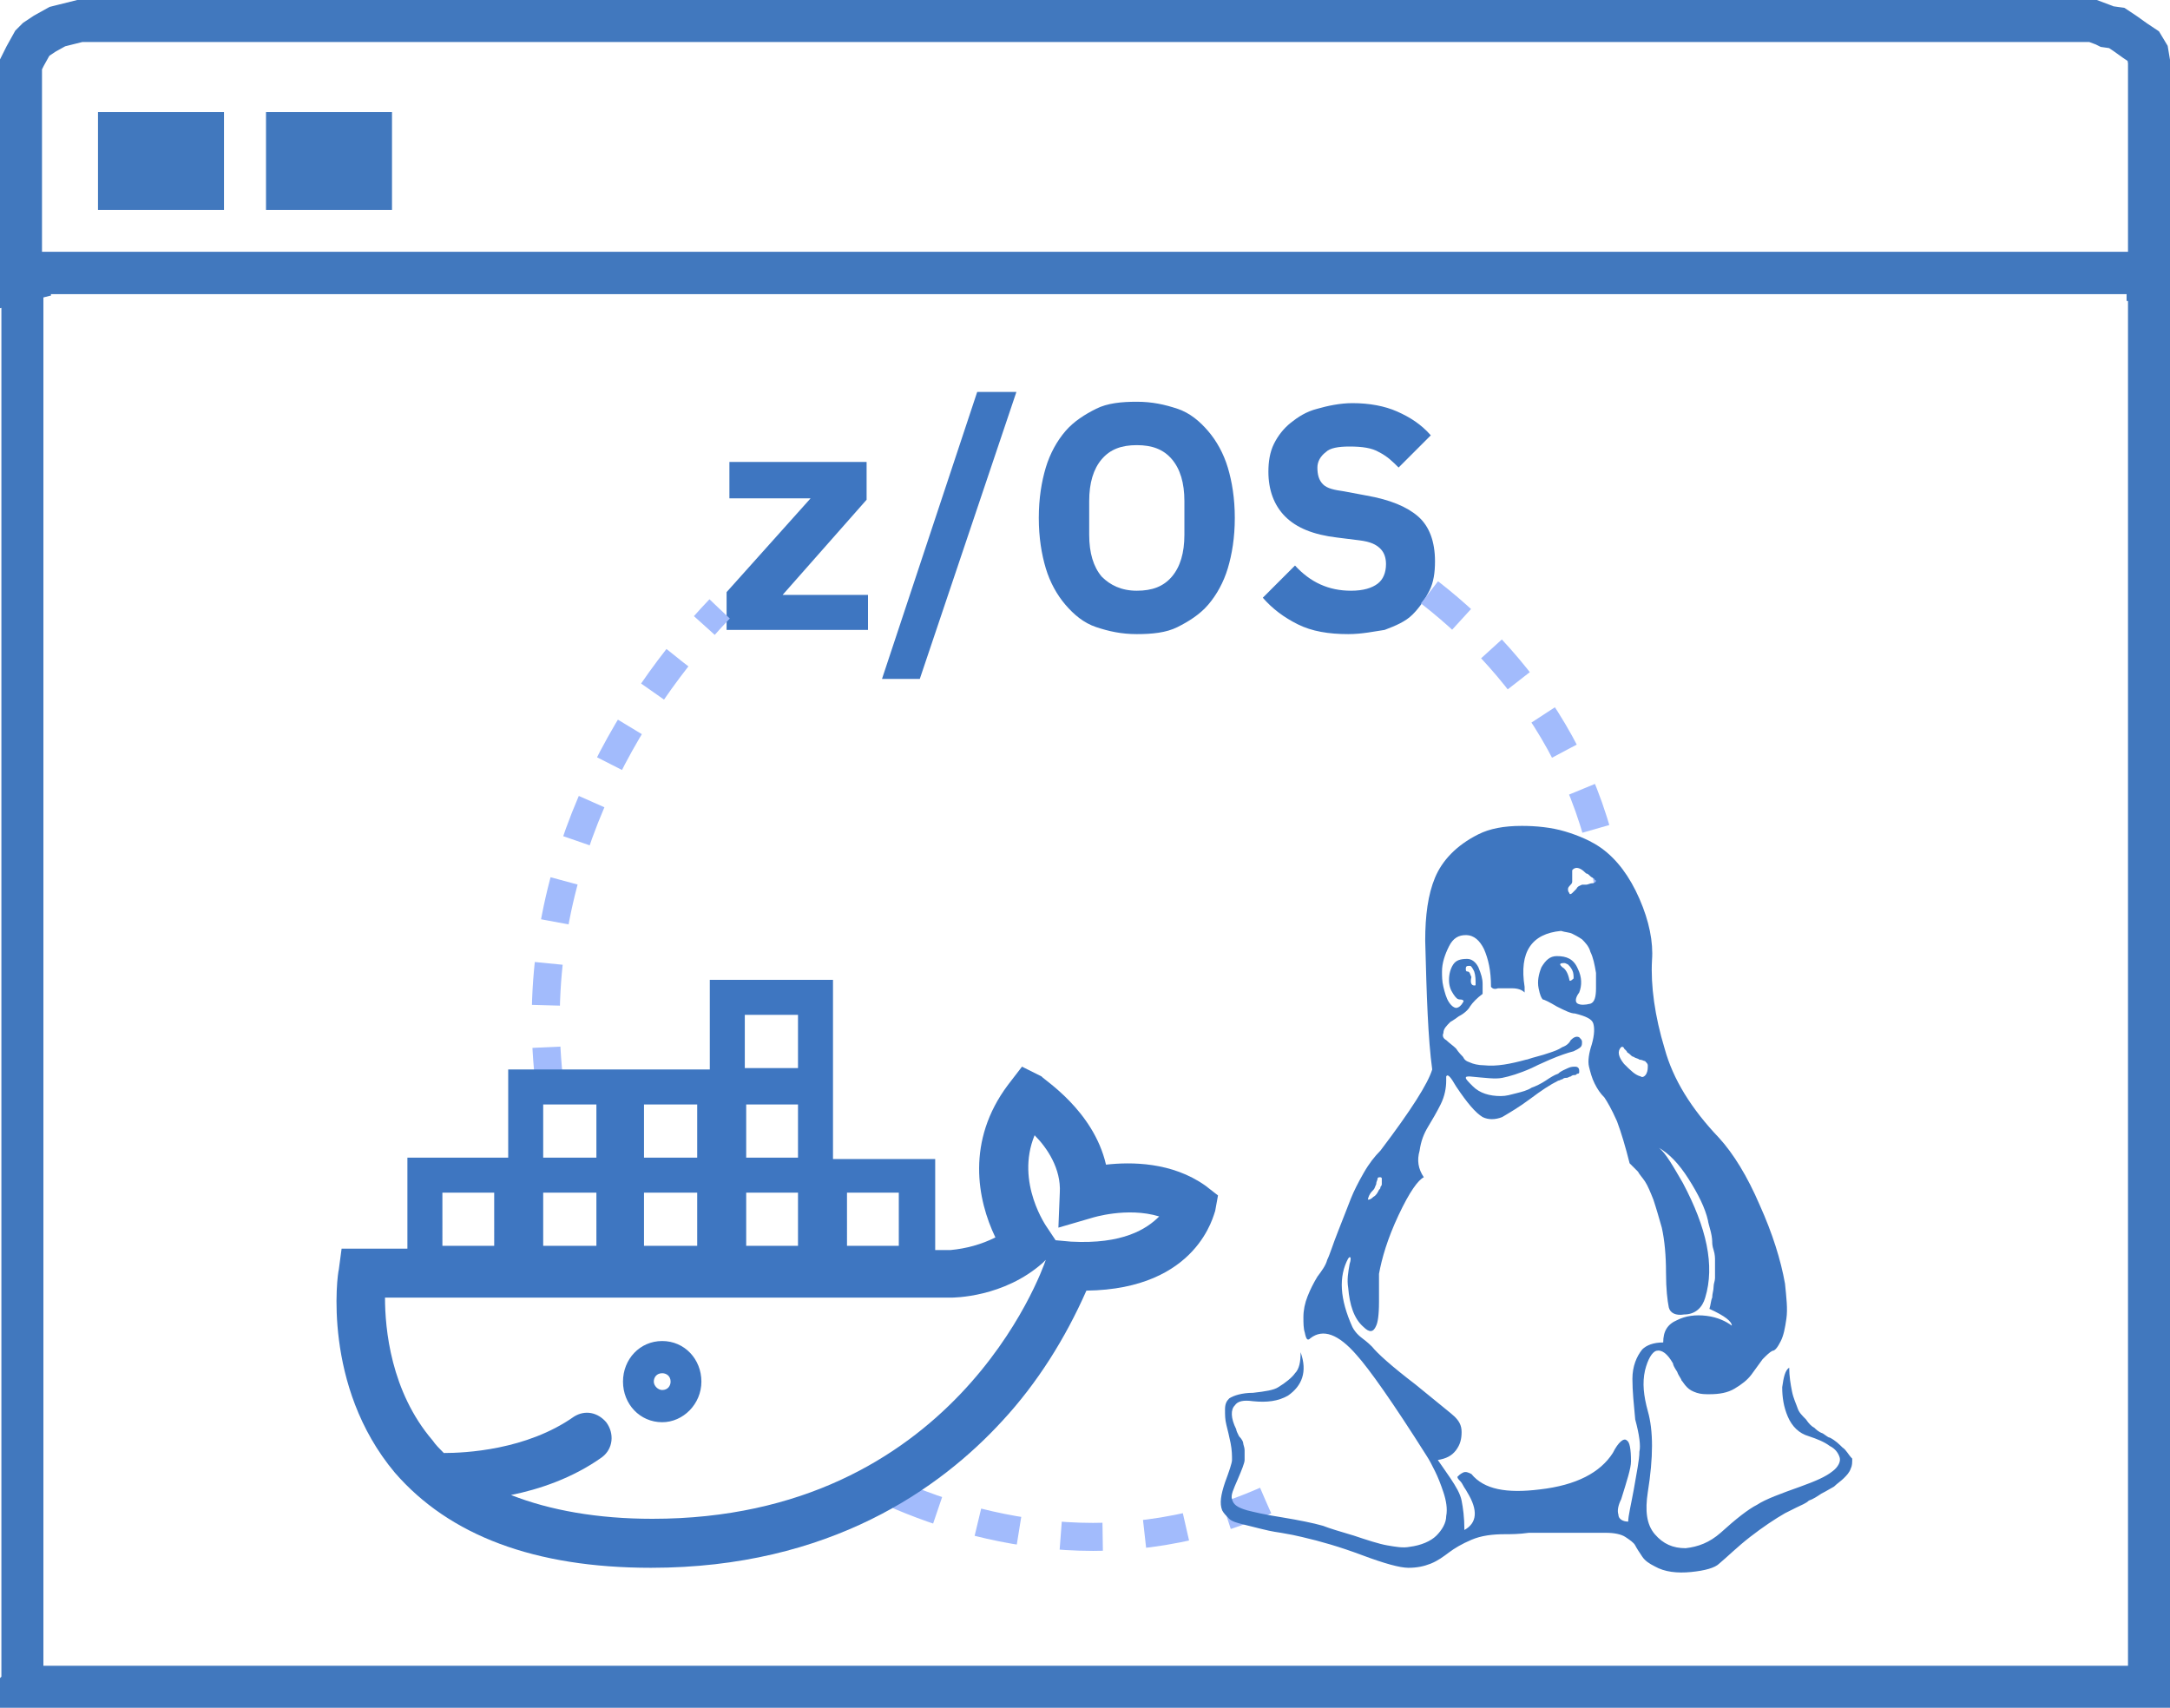 <?xml version="1.0" encoding="utf-8"?>
<!-- Generator: Adobe Illustrator 22.0.0, SVG Export Plug-In . SVG Version: 6.00 Build 0)  -->
<svg version="1.1" id="Layer_1" xmlns="http://www.w3.org/2000/svg" xmlns:xlink="http://www.w3.org/1999/xlink" x="0px" y="0px"
	 viewBox="0 0 155 122" style="enable-background:new 0 0 155 122;" xml:space="preserve">
<style type="text/css">
	.st0{fill:none;stroke:#4178BE;stroke-width:3;}
	.st1{fill:#4178BE;}
	.st2{enable-background:new    ;}
	.st3{fill:#3E76C1;}
	.st4{fill:none;stroke:#A2BBFC;stroke-width:2;stroke-dasharray:3;}
	.st5{fill:#3E76C0;}
</style>
<title>Group 5</title>
<desc>Created with Sketch.</desc>
<g id="Content-Solution-Landing-Page">
	<g id="Landing-Page-Final-Hover-State---1920W" transform="translate(-265, -521)">
		<g id="Group-5" transform="translate(265, 521)">
			<g id="Group-4">
				<g id="Group-13">
					<g id="Group-18">
						<path id="Path" class="st0" d="M153.4,19.9L153.4,19.9L153.4,19.9L153.4,19.9z M153.2,19.5l0.3-0.1v-15l-0.1-0.6l-0.3-0.5
							l-0.6-0.4l-0.7-0.5l-0.6-0.4l-0.7-0.1l-0.2-0.1l-0.8-0.3H5.7L4.5,1.8L4.1,1.9L3.2,2.4L2.6,2.8L2.3,3.1L1.8,4L1.5,4.6v14.4
							l0.2,0.2l0,0L2,19.5H153.2z M154.6,19.9l0,0.1h-1.2v-0.3l0.1-0.2L154.6,19.9z M1.5,19.2v0.3H0.8L1,19.1L1.5,19.2z M1.8,19.5
							L1.9,20l-0.4,0.1v-0.6H1.8z"/>
						<path id="Path_1_" class="st0" d="M153.5,120.5v-101H1.7l0,0l-0.1,0.3V120l0.2,0.3l0.1,0.2H153.5z M153.5,19.3v-0.5l0.1-0.1
							h0.7v0.7l-0.1,0.1h-0.5L153.5,19.3z M1.6,19.5H1.2L1,19.4V19l0.7,0.3L1.6,19.5z M1.5,19.7L1.5,19.7l-0.3-0.1h0.3V19.7z
							 M1.8,120.7l0.1,0.3L1,121.3V121l0.5-0.5h0.2L1.8,120.7z"/>
						<rect id="Rectangle" x="7" y="8" class="st1" width="9" height="7"/>
						<rect id="Rectangle_1_" x="19" y="8" class="st1" width="9" height="7"/>
					</g>
				</g>
			</g>
			<g class="st2">
				<path class="st3" d="M51.9,45v-2.7l6-6.7h-5.8v-2.6h9.8v2.7l-6,6.8H62V45H51.9z"/>
				<path class="st3" d="M63,48.5L69.8,28h2.8l-6.9,20.5H63z"/>
				<path class="st3" d="M81.2,45.3c-1.1,0-2-0.2-2.9-0.5s-1.6-0.9-2.2-1.6c-0.6-0.7-1.1-1.6-1.4-2.6s-0.5-2.2-0.5-3.6
					c0-1.4,0.2-2.6,0.5-3.6c0.3-1,0.8-1.9,1.4-2.6c0.6-0.7,1.4-1.2,2.2-1.6s1.8-0.5,2.9-0.5c1.1,0,2,0.2,2.9,0.5s1.6,0.9,2.2,1.6
					c0.6,0.7,1.1,1.6,1.4,2.6c0.3,1,0.5,2.2,0.5,3.6c0,1.4-0.2,2.6-0.5,3.6c-0.3,1-0.8,1.9-1.4,2.6c-0.6,0.7-1.4,1.2-2.2,1.6
					S82.3,45.3,81.2,45.3z M81.2,42.2c1.1,0,1.9-0.3,2.5-1c0.6-0.7,0.9-1.7,0.9-3v-2.4c0-1.3-0.3-2.3-0.9-3c-0.6-0.7-1.4-1-2.5-1
					c-1.1,0-1.9,0.3-2.5,1c-0.6,0.7-0.9,1.7-0.9,3v2.4c0,1.3,0.3,2.3,0.9,3C79.3,41.8,80.1,42.2,81.2,42.2z"/>
				<path class="st3" d="M96.3,45.3c-1.4,0-2.6-0.2-3.6-0.7c-1-0.5-1.8-1.1-2.5-1.9l2.3-2.3c1.1,1.2,2.4,1.8,4,1.8
					c0.9,0,1.5-0.2,1.9-0.5c0.4-0.3,0.6-0.8,0.6-1.4c0-0.4-0.1-0.8-0.4-1.1s-0.7-0.5-1.5-0.6l-1.6-0.2c-1.7-0.2-2.9-0.7-3.7-1.5
					c-0.8-0.8-1.2-1.9-1.2-3.2c0-0.7,0.1-1.4,0.4-2s0.7-1.1,1.2-1.5c0.5-0.4,1.1-0.8,1.9-1c0.7-0.2,1.6-0.4,2.5-0.4
					c1.2,0,2.3,0.2,3.2,0.6s1.7,0.9,2.4,1.7l-2.3,2.3c-0.4-0.4-0.8-0.8-1.4-1.1c-0.5-0.3-1.2-0.4-2.1-0.4c-0.8,0-1.4,0.1-1.7,0.4
					c-0.4,0.3-0.6,0.7-0.6,1.1c0,0.5,0.1,0.9,0.4,1.2s0.8,0.4,1.5,0.5l1.6,0.3c1.7,0.3,2.9,0.8,3.7,1.5s1.2,1.8,1.2,3.2
					c0,0.8-0.1,1.5-0.4,2.1s-0.7,1.2-1.2,1.7c-0.5,0.5-1.2,0.8-2,1.1C98.2,45.1,97.3,45.3,96.3,45.3z"/>
			</g>
			<g id="Group-7" transform="translate(39, 40)">
				<path id="Stroke-1" class="st4" d="M0.3,37.8c-2-15.5,5.8-27.7,12.1-34.3"/>
				<path id="Stroke-3" class="st4" d="M76.1,25.1C75,12.8,67,4.8,61,0.8"/>
				<path id="Stroke-5" class="st4" d="M51.4,67.2c-11.3,5-22.2,1.8-28.6-1.5"/>
			</g>
			<path id="Shape" class="st3" d="M86.1,84.7c-2.4-1.7-5.3-1.7-7.1-1.5c-0.9-3.9-4.5-6.1-4.6-6.3L73,76.2l-1,1.3
				c-3,4-2.2,8.2-0.9,10.9c-1,0.5-2.1,0.8-3.2,0.9h-1.1v-6.5h-7.3V70h-8.8v6.4H36.3v6.3h-7.2v6.5h-4.7l-0.2,1.5
				C24.1,91,23,99,28.2,105.2c3.9,4.5,10,6.8,18.3,6.8c12.8,0,20.7-5.7,25.1-10.5c2.5-2.7,4.5-5.9,6-9.3c8-0.1,9.1-5.5,9.2-5.7
				l0.2-1.1L86.1,84.7L86.1,84.7z M53.3,82.7v-3.8H57v3.8H53.3z M38.8,89v-3.8h3.8V89H38.8z M46,89v-3.8h3.8V89H46L46,89z M53.3,89
				v-3.8H57V89H53.3z M60.5,85.2h3.7V89h-3.7V85.2z M53.3,72.5H57v3.8h-3.8V72.5z M46,78.9h3.8v3.8H46L46,78.9L46,78.9z M38.8,78.9
				h3.8v3.8h-3.8V78.9L38.8,78.9z M31.6,85.2h3.7V89h-3.7C31.6,89,31.6,85.2,31.6,85.2z M46.6,108.5c-3.9,0-7.3-0.6-10.1-1.7
				c2-0.4,4.4-1.2,6.5-2.7c0.8-0.6,0.9-1.7,0.3-2.5c-0.6-0.7-1.5-0.9-2.3-0.4c-3.4,2.4-7.8,2.6-9.3,2.6c-0.3-0.3-0.6-0.6-0.8-0.9
				c-3-3.5-3.4-8-3.4-10.2h40.4c0.2,0,3.8,0,6.6-2.5l0.2-0.2C74.4,90.9,68.1,108.5,46.6,108.5L46.6,108.5z M76.5,88.7l-1.1-0.1
				l-0.6-0.9c0,0-2.3-3.2-0.9-6.6c0.9,0.9,1.9,2.4,1.8,4.1l-0.1,2.5L78,87c0,0,2.5-0.8,4.8-0.1C81.9,87.8,80.2,88.9,76.5,88.7z
				 M47.3,95.8c1.6,0,2.8,1.3,2.8,2.9c0,1.6-1.3,2.9-2.8,2.9c-1.6,0-2.8-1.3-2.8-2.9C44.5,97.1,45.7,95.8,47.3,95.8L47.3,95.8z
				 M47.3,99.3c0.4,0,0.6-0.3,0.6-0.6c0-0.4-0.3-0.6-0.6-0.6l0,0c-0.4,0-0.6,0.3-0.6,0.6C46.7,99,47,99.3,47.3,99.3z"/>
			<path id="Shape_1_" class="st5" d="M131.6,103.4c-0.2-0.2-0.5-0.5-0.9-0.7c-0.1,0-0.2-0.1-0.5-0.3c-0.3-0.1-0.5-0.3-0.6-0.4
				c-0.2-0.1-0.4-0.3-0.6-0.6c-0.3-0.3-0.5-0.5-0.6-0.8c-0.1-0.3-0.3-0.7-0.4-1.2c-0.1-0.5-0.2-1.1-0.2-1.7
				c-0.3,0.2-0.4,0.7-0.5,1.4c0,0.7,0.1,1.4,0.4,2.1c0.3,0.7,0.8,1.2,1.5,1.4c0.6,0.2,1.1,0.4,1.5,0.7c0.4,0.2,0.6,0.5,0.7,0.8
				c0.1,0.3-0.1,0.7-0.5,1c-0.5,0.4-1.2,0.7-2.3,1.1c-1.4,0.5-2.5,0.9-3.1,1.3c-0.6,0.3-1.5,1-2.6,2c-0.8,0.7-1.6,1-2.5,1.1
				c-0.9,0-1.6-0.3-2.2-1c-0.6-0.7-0.7-1.7-0.5-3c0.4-2.5,0.4-4.4,0-5.8c-0.3-1.1-0.4-2-0.2-2.9c0.2-0.8,0.5-1.3,0.8-1.4
				c0.4-0.1,0.8,0.2,1.2,0.9c0,0.1,0.1,0.3,0.3,0.6c0.1,0.3,0.3,0.5,0.3,0.6c0.1,0.1,0.2,0.3,0.4,0.5c0.2,0.2,0.4,0.3,0.7,0.4
				c0.3,0.1,0.6,0.1,0.9,0.1c0.7,0,1.3-0.1,1.8-0.4c0.5-0.3,0.9-0.6,1.2-1c0.3-0.4,0.5-0.7,0.8-1.1c0.3-0.3,0.5-0.5,0.7-0.6
				c0.2,0,0.4-0.3,0.6-0.7c0.2-0.4,0.3-0.9,0.4-1.6c0.1-0.7,0-1.5-0.1-2.5c-0.3-1.7-0.9-3.6-1.8-5.6c-0.9-2.1-1.9-3.7-2.9-4.8
				c-2-2.1-3.3-4.2-3.9-6.4c-0.7-2.3-1-4.5-0.9-6.3c0.1-1.3-0.2-2.8-0.9-4.4c-0.7-1.6-1.6-2.8-2.7-3.6c-0.7-0.5-1.6-0.9-2.6-1.2
				c-1-0.3-2.1-0.4-3.1-0.4c-1.3,0-2.3,0.2-3.1,0.6c-1.6,0.8-2.6,1.9-3.1,3.1c-0.5,1.2-0.7,2.7-0.7,4.5c0.1,3.9,0.2,7,0.5,9.2
				c-0.3,1-1.5,2.9-3.7,5.8c-0.4,0.4-0.8,0.9-1.2,1.6c-0.4,0.7-0.7,1.3-0.9,1.8c-0.2,0.5-0.5,1.3-0.9,2.3c-0.4,1-0.6,1.7-0.8,2.1
				c-0.1,0.4-0.4,0.8-0.7,1.2c-0.3,0.5-0.5,0.9-0.7,1.4c-0.2,0.5-0.3,1-0.3,1.5c0,0.4,0,0.8,0.1,1.1c0.1,0.5,0.2,0.6,0.4,0.4
				c0.9-0.7,2-0.3,3.3,1.2c0.9,1,2.6,3.4,5,7.2c0.2,0.3,0.4,0.7,0.6,1.1c0.2,0.4,0.4,0.9,0.6,1.5c0.2,0.6,0.3,1.2,0.2,1.7
				c0,0.5-0.3,1-0.7,1.4c-0.4,0.4-1.1,0.7-1.9,0.8c-0.5,0.1-1,0-1.6-0.1c-0.6-0.1-1.5-0.4-2.4-0.7c-1-0.3-1.7-0.5-2.2-0.7
				c-0.7-0.2-1.7-0.4-2.9-0.6c-1.3-0.2-2.1-0.4-2.5-0.5c-0.7-0.2-1-0.4-1.1-0.8c-0.1-0.3,0.1-0.7,0.4-1.4c0.3-0.7,0.5-1.2,0.5-1.4
				c0-0.2,0-0.4,0-0.7c0-0.2-0.1-0.4-0.1-0.5c0-0.1-0.1-0.3-0.3-0.5c-0.1-0.2-0.2-0.4-0.2-0.5c-0.4-0.8-0.4-1.4-0.1-1.7
				c0.2-0.3,0.6-0.4,1.3-0.3c1,0.1,1.8,0,2.5-0.4c1-0.7,1.4-1.7,0.9-3.1c0,0.7-0.1,1.2-0.4,1.5c-0.2,0.3-0.7,0.7-1.2,1
				c-0.3,0.2-0.9,0.3-1.8,0.4c-0.8,0-1.4,0.2-1.7,0.4c-0.2,0.2-0.3,0.4-0.3,0.8c0,0.4,0,0.7,0.1,1.1c0.1,0.4,0.2,0.8,0.3,1.3
				c0.1,0.5,0.1,0.9,0.1,1.2c0,0.2-0.2,0.8-0.5,1.6c-0.3,0.9-0.4,1.5-0.2,2c0.1,0.2,0.3,0.4,0.5,0.6c0.2,0.2,0.6,0.3,1,0.4
				c0.4,0.1,0.8,0.2,1.2,0.3c0.4,0.1,0.8,0.2,1.5,0.3c0.6,0.1,1.1,0.2,1.5,0.3c1.3,0.3,2.7,0.7,4.3,1.3c1.6,0.6,2.7,0.9,3.3,0.9
				c0.6,0,1.1-0.1,1.6-0.3c0.5-0.2,0.9-0.5,1.3-0.8c0.4-0.3,0.9-0.6,1.6-0.9c0.7-0.3,1.5-0.4,2.4-0.4c0.4,0,1,0,1.7-0.1
				c0.7,0,1.3,0,1.7,0c1.7,0,3,0,3.8,0c0.6,0,1.1,0.1,1.4,0.3c0.3,0.2,0.6,0.4,0.7,0.6c0.1,0.2,0.3,0.5,0.5,0.8
				c0.2,0.3,0.5,0.5,0.9,0.7c0.7,0.4,1.6,0.5,2.6,0.4c1-0.1,1.7-0.3,2-0.6c0.6-0.5,1.3-1.2,2.2-1.9c0.9-0.7,1.8-1.3,2.5-1.7
				c0.2-0.1,0.4-0.2,0.8-0.4c0.4-0.2,0.7-0.3,0.9-0.5c0.3-0.1,0.6-0.3,0.9-0.5c0.4-0.2,0.7-0.4,0.9-0.5c0.2-0.2,0.5-0.4,0.7-0.6
				c0.2-0.2,0.4-0.4,0.5-0.7c0.1-0.2,0.1-0.4,0.1-0.7C132,103.9,131.9,103.6,131.6,103.4z M115.8,74.8c0.1,0,0.1-0.1,0.1,0
				c0,0,0.1,0,0.1,0.1c0.1,0.1,0.1,0.1,0.2,0.2c0,0.1,0.1,0.1,0.2,0.2c0.1,0.1,0.2,0.2,0.3,0.2c0.1,0.1,0.3,0.1,0.4,0.2
				c0.2,0,0.3,0.1,0.4,0.1c0.1,0.1,0.2,0.2,0.2,0.3c0,0.2,0,0.4-0.1,0.6c-0.1,0.2-0.3,0.3-0.4,0.2c-0.4-0.1-0.7-0.4-1.2-0.9
				C115.6,75.5,115.5,75.1,115.8,74.8z M112.1,63.3c0.1-0.1,0.2-0.2,0.2-0.3c0-0.1,0-0.2,0-0.4c0-0.1,0-0.3,0-0.4
				c0-0.1,0.2-0.2,0.3-0.2c0.2,0,0.4,0.1,0.7,0.4c0.1,0,0.2,0.1,0.3,0.2c0.1,0.1,0.2,0.1,0.3,0.2c0,0.1,0.1,0.1,0.1,0.1
				c0,0.1-0.1,0.2-0.3,0.2c-0.1,0-0.3,0.1-0.4,0.1c-0.2,0-0.2,0-0.3,0c-0.2,0.1-0.3,0.1-0.4,0.3c-0.1,0.1-0.2,0.2-0.3,0.3
				c-0.1,0.1-0.2,0.1-0.2,0c-0.1-0.1-0.1-0.2-0.1-0.3C112,63.5,112,63.4,112.1,63.3z M97.8,85.4c0.1-0.2,0.2-0.3,0.3-0.4
				c0.1-0.1,0.1-0.2,0.2-0.4c0-0.2,0.1-0.3,0.1-0.4c0-0.1,0.1-0.1,0.2-0.1c0,0,0.1,0,0.1,0.1c0,0,0,0.1,0,0.1v0.1c0,0,0,0.1,0,0.1
				c0,0,0,0.1,0,0.1c0,0,0,0.1-0.1,0.2c0,0.1,0,0.1-0.1,0.2c-0.1,0.2-0.2,0.4-0.4,0.5c-0.2,0.2-0.3,0.2-0.4,0.2
				C97.7,85.8,97.7,85.6,97.8,85.4z M117.1,103.7c0,0.6-0.2,1.5-0.4,2.7c-0.2,1.1-0.4,1.9-0.4,2.3c-0.4,0-0.7-0.2-0.7-0.5
				c-0.1-0.3,0-0.7,0.2-1.1c0.4-1.3,0.7-2.2,0.7-2.7c0-0.9-0.1-1.4-0.3-1.5c-0.2-0.2-0.6,0.1-1,0.9c-0.9,1.4-2.6,2.3-5.2,2.6
				c-2.4,0.3-4,0-4.9-1.1c-0.2-0.1-0.4-0.2-0.6-0.1c-0.2,0.1-0.3,0.2-0.4,0.3c0,0,0,0.1,0.1,0.2c0.1,0.1,0.2,0.2,0.3,0.4
				c0.1,0.2,0.2,0.3,0.3,0.5c0.8,1.3,0.7,2.2-0.2,2.7c0-0.9-0.1-1.6-0.2-2.1c-0.1-0.5-0.4-1-0.8-1.6c-0.4-0.6-0.7-1-0.9-1.3
				c0.6-0.1,1-0.3,1.3-0.7c0.3-0.4,0.4-0.8,0.4-1.3c0-0.5-0.2-0.8-0.5-1.1c-0.2-0.2-1.1-0.9-2.8-2.3c-1.7-1.3-2.7-2.2-3.1-2.7
				c-0.1-0.1-0.3-0.3-0.7-0.6c-0.4-0.3-0.6-0.6-0.7-0.8c-0.9-2-1-3.6-0.3-4.9l0.1-0.1c0.1,0,0.1,0.2,0,0.5c-0.1,0.6-0.2,1.1-0.1,1.7
				c0.1,1.2,0.4,2.2,1.1,2.8c0.4,0.4,0.7,0.4,0.9-0.1c0.1-0.2,0.2-0.7,0.2-1.7c0-1,0-1.7,0-2c0.2-1.1,0.6-2.5,1.4-4.2
				c0.8-1.7,1.4-2.5,1.8-2.7c-0.4-0.6-0.5-1.2-0.3-1.9c0.1-0.7,0.3-1.2,0.6-1.7c0.3-0.5,0.6-1,0.9-1.6c0.3-0.6,0.4-1.2,0.4-1.7
				c0-0.1,0-0.2,0-0.3c0.1-0.2,0.3,0,0.7,0.7c0.8,1.2,1.4,1.9,1.9,2.2c0.4,0.2,0.9,0.2,1.4,0c0.5-0.3,1.2-0.7,2-1.3
				c0.8-0.6,1.4-1,2-1.3c0.1,0,0.2-0.1,0.3-0.1c0.1-0.1,0.2-0.1,0.3-0.1c0.1,0,0.2-0.1,0.3-0.1c0.1-0.1,0.2-0.1,0.3-0.1
				c0.1,0,0.1-0.1,0.2-0.1c0.1,0,0.1-0.1,0.1-0.1c0,0,0-0.1,0-0.1c0-0.2-0.1-0.3-0.3-0.3c-0.1,0-0.3,0-0.5,0.1
				c-0.2,0.1-0.5,0.2-0.7,0.4c-0.3,0.1-0.6,0.3-0.9,0.5c-0.3,0.2-0.7,0.4-1,0.5c-0.3,0.2-0.7,0.3-1.1,0.4c-0.4,0.1-0.7,0.2-1.1,0.2
				c-0.8,0-1.5-0.2-2-0.7c-0.3-0.3-0.5-0.5-0.5-0.6c0-0.1,0.1-0.1,0.3-0.1c1.1,0.1,1.8,0.2,2.3,0.1c0.5-0.1,1.2-0.3,2.1-0.7
				c0.2-0.1,0.6-0.3,1.3-0.6c0.7-0.3,1.3-0.5,1.7-0.6c0.2-0.1,0.4-0.2,0.5-0.3c0.1-0.1,0.1-0.2,0.1-0.4c0-0.1-0.1-0.2-0.2-0.3
				c-0.2-0.1-0.4,0-0.6,0.2c-0.1,0.2-0.3,0.4-0.6,0.5c-0.3,0.2-0.6,0.3-0.9,0.4c-0.3,0.1-0.6,0.2-1,0.3c-0.4,0.1-0.6,0.2-0.7,0.2
				c-1.1,0.3-2.1,0.5-3,0.4c-0.4,0-0.8-0.1-1-0.2c-0.3-0.1-0.4-0.2-0.5-0.4c-0.1-0.1-0.3-0.3-0.5-0.6c-0.2-0.2-0.5-0.4-0.7-0.6
				c-0.2-0.1-0.3-0.3-0.2-0.5c0-0.3,0.2-0.5,0.5-0.8c0,0,0.2-0.1,0.6-0.4c0.4-0.2,0.7-0.5,0.8-0.7c0.2-0.3,0.5-0.6,0.9-0.9
				c0-0.1,0-0.3,0-0.7c0-0.4-0.1-0.7-0.3-1.2c-0.2-0.4-0.5-0.6-0.8-0.6c-0.5,0-0.8,0.1-1,0.4c-0.2,0.3-0.3,0.7-0.3,1.1
				c0,0.4,0.1,0.7,0.3,1c0.2,0.3,0.3,0.4,0.5,0.4c0.2,0,0.3,0.1,0.2,0.2c-0.1,0.2-0.3,0.4-0.5,0.4c-0.1,0-0.3-0.1-0.5-0.4
				c-0.2-0.3-0.3-0.7-0.4-1.1c-0.1-0.4-0.1-0.8-0.1-1.1c0-0.6,0.2-1.2,0.5-1.8c0.3-0.6,0.7-0.8,1.2-0.8c0.6,0,1,0.4,1.3,1
				c0.3,0.7,0.5,1.5,0.5,2.7c0.1,0.1,0.2,0.2,0.5,0.1c0.2,0,0.6,0,1,0c0.4,0,0.7,0.1,0.9,0.3c0,0,0-0.1,0-0.4
				c-0.4-2.5,0.5-3.8,2.6-4c0.3,0.1,0.6,0.1,0.8,0.2c0.2,0.1,0.4,0.2,0.7,0.4c0.2,0.2,0.5,0.5,0.6,0.9c0.2,0.4,0.3,0.9,0.4,1.5v1.1
				c0,0.6-0.1,1-0.4,1.1c-0.4,0.1-0.7,0.1-0.9,0c-0.2-0.1-0.2-0.4,0.1-0.8c0.2-0.5,0.2-1.1-0.1-1.7c-0.3-0.7-0.8-0.9-1.5-0.9
				c-0.5,0-0.8,0.3-1.1,0.8c-0.2,0.5-0.3,1-0.2,1.5c0.1,0.5,0.2,0.7,0.3,0.8c0.1,0,0.5,0.2,1,0.5c0.6,0.3,1,0.5,1.3,0.5
				c0.8,0.2,1.2,0.4,1.3,0.7c0.1,0.3,0.1,0.8-0.1,1.5c-0.2,0.6-0.3,1.2-0.2,1.6c0.1,0.4,0.2,0.8,0.4,1.2c0.2,0.4,0.4,0.7,0.7,1
				c0.2,0.3,0.5,0.8,0.9,1.7c0.3,0.8,0.6,1.8,0.9,3c0,0,0.1,0.1,0.2,0.2c0.1,0.1,0.3,0.3,0.4,0.4c0.1,0.2,0.3,0.4,0.5,0.7
				c0.2,0.3,0.4,0.8,0.6,1.3c0.2,0.6,0.4,1.3,0.6,2c0.2,0.9,0.3,2,0.3,3.2c0,1.2,0.1,2,0.2,2.5c0.1,0.4,0.5,0.6,1.1,0.5
				c0.8,0,1.3-0.5,1.5-1.2c0.7-2.3,0.1-5-1.6-8.2c-0.7-1.2-1.2-2.1-1.7-2.5c0.7,0.4,1.4,1.1,2.1,2.2c0.7,1.1,1.2,2.1,1.4,3
				c0,0.1,0.1,0.4,0.2,0.8c0.1,0.4,0.1,0.7,0.1,0.7c0,0.1,0,0.3,0.1,0.6c0.1,0.3,0.1,0.6,0.1,0.7c0,0.1,0,0.3,0,0.6
				c0,0.3,0,0.5,0,0.7c0,0.2-0.1,0.4-0.1,0.6c0,0.3-0.1,0.5-0.1,0.8c-0.1,0.2-0.1,0.5-0.2,0.8c1.1,0.5,1.6,0.9,1.6,1.2
				c-0.4-0.3-1-0.6-1.8-0.7c-0.8-0.1-1.5,0-2.1,0.3c-0.7,0.3-1,0.8-1,1.6c-0.7,0-1.2,0.2-1.5,0.5c-0.4,0.5-0.7,1.2-0.7,2.1
				c0,0.9,0.1,1.8,0.2,2.9C117.1,102.5,117.2,103.3,117.1,103.7z M104.8,69.4c-0.1,0-0.1-0.1-0.1-0.2c0-0.2,0.1-0.2,0.3-0.2
				c0.1,0,0.2,0.2,0.3,0.4c0.1,0.3,0.1,0.6,0.1,0.9c0,0.1,0,0.1-0.1,0.1c-0.2,0-0.3-0.2-0.2-0.6C105,69.6,105,69.4,104.8,69.4z
				 M112.4,69.9L112.4,69.9c-0.2,0.2-0.3,0.2-0.3,0.1c-0.1-0.5-0.3-0.8-0.5-0.9l-0.1-0.1c-0.1-0.1-0.1-0.2,0.2-0.2
				c0.1,0,0.1,0,0.3,0.1c0.1,0.1,0.2,0.2,0.3,0.4C112.4,69.5,112.4,69.7,112.4,69.9z"/>
		</g>
	</g>
</g>
</svg>
